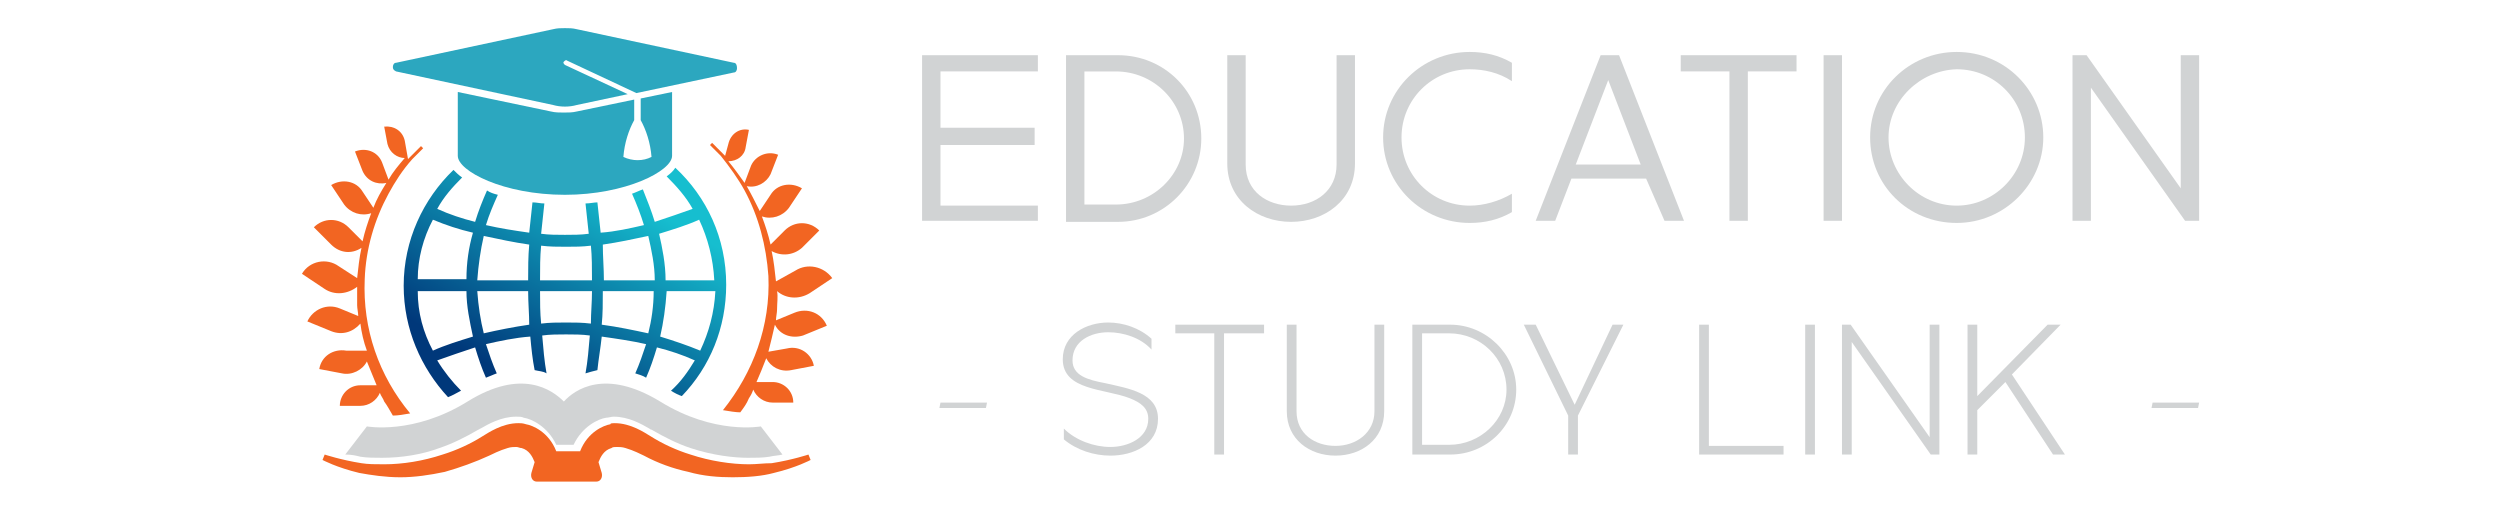 <?xml version="1.0" encoding="utf-8"?>
<!-- Generator: Adobe Illustrator 26.0.0, SVG Export Plug-In . SVG Version: 6.00 Build 0)  -->
<svg version="1.1" id="Layer_1" xmlns="http://www.w3.org/2000/svg" xmlns:xlink="http://www.w3.org/1999/xlink" x="0px" y="0px"
	 viewBox="0 0 231 47" style="enable-background:new 0 0 231 47;" xml:space="preserve">
<style type="text/css">
	.st0{fill:#2CA7BF;}
	.st1{fill:#F26522;}
	.st2{fill:url(#SVGID_1_);}
	.st3{fill:#D1D3D4;}
</style>
<g>
	<g>
		<path class="st0" d="M67.8,5.8L53.3,2.7c-0.4-0.1-0.7-0.1-1.1-0.1c-0.4,0-0.7,0-1.1,0.1L36.6,5.8c-0.2,0-0.3,0.2-0.3,0.4
			c0,0.2,0.1,0.3,0.3,0.4l14.5,3.1c0.7,0.2,1.5,0.2,2.2,0l4.7-1L52.2,6c-0.1-0.1-0.2-0.2-0.1-0.3c0.1-0.1,0.2-0.2,0.3-0.1l6.4,3
			l9-1.9c0.2,0,0.3-0.2,0.3-0.4C68.1,6,68,5.8,67.8,5.8z"/>
		<path class="st0" d="M59.2,9.1v2c0.5,0.9,0.9,2.1,1,3.4c-0.4,0.2-0.8,0.3-1.3,0.3c-0.4,0-0.9-0.1-1.3-0.3c0.1-1.3,0.5-2.5,1-3.4
			V9.2l-5.3,1.1c-0.4,0.1-0.8,0.1-1.2,0.1s-0.8,0-1.2-0.1l-8.6-1.8v5.9c0,1.4,4.2,3.6,9.9,3.6c5.6,0,9.9-2.2,9.9-3.6V8.5L59.2,9.1z"
			/>
		<path class="st1" d="M29.5,34.1l2.1,0.4c0.9,0.2,1.9-0.3,2.3-1.1c0.3,0.7,0.6,1.5,0.9,2.2h-1.5c-1.1,0-1.9,0.9-1.9,1.9h1.9
			c0.8,0,1.5-0.5,1.8-1.2c0.1,0.3,0.3,0.5,0.4,0.8c0.3,0.4,0.5,0.8,0.8,1.3c0.5,0,1-0.1,1.6-0.2c-2.9-3.5-4.4-7.8-4.2-12.4
			c0.1-2.8,0.9-5.5,2.2-7.9c0.6-1.1,1.3-2.2,2.2-3.2c0.2-0.2,0.9-0.9,1-1l-0.2-0.2c-0.4,0.4-0.8,0.8-1.2,1.2L37.4,13
			c-0.2-0.9-1-1.4-1.9-1.3l0.3,1.6c0.2,0.8,0.9,1.3,1.6,1.3c-0.6,0.7-1.1,1.3-1.5,2L35.3,15c-0.4-1-1.5-1.4-2.5-1l0.7,1.8
			c0.4,0.9,1.3,1.3,2.2,1.1c-0.5,0.8-0.9,1.5-1.2,2.3l-1-1.5c-0.6-1-1.9-1.2-2.9-0.6l1.2,1.8c0.6,0.8,1.6,1.1,2.5,0.8
			c-0.3,0.8-0.6,1.7-0.8,2.6L32.2,21c-0.9-0.9-2.3-0.9-3.2,0l1.6,1.6c0.8,0.8,1.9,0.9,2.8,0.3c-0.2,0.9-0.3,1.9-0.4,2.8l-1.7-1.1
			c-1.1-0.8-2.7-0.5-3.4,0.7l2.1,1.4c0.9,0.6,2.1,0.5,3-0.2c0,0.6,0,1.2,0,1.7c0,0.3,0.1,0.7,0.1,1l-1.7-0.7c-1.2-0.5-2.5,0.1-3,1.2
			l2.2,0.9c1,0.4,2,0.1,2.7-0.7c0.1,0.8,0.3,1.7,0.6,2.5l-1.9,0C30.8,32.2,29.7,32.9,29.5,34.1z"/>
		
			<linearGradient id="SVGID_1_" gradientUnits="userSpaceOnUse" x1="45.116" y1="9.309" x2="59.448" y2="34.134" gradientTransform="matrix(1 0 0 -1 0 48)">
			<stop  offset="0.15" style="stop-color:#00387A"/>
			<stop  offset="0.85" style="stop-color:#16BECF"/>
		</linearGradient>
		<path class="st2" d="M42.6,36.1c-0.8-0.8-1.6-1.8-2.2-2.8c1.1-0.4,2.3-0.8,3.5-1.2c0.3,1,0.6,1.9,1,2.8c0.3-0.1,0.7-0.3,1-0.4
			c-0.4-0.9-0.7-1.8-1-2.7c1.3-0.3,2.7-0.6,4.1-0.7c0.1,1.1,0.2,2.1,0.4,3.1c0.4,0.1,0.8,0.1,1.1,0.3c-0.2-1.1-0.3-2.3-0.4-3.5
			c0.7-0.1,1.5-0.1,2.2-0.1s1.5,0,2.2,0.1c-0.1,1.2-0.2,2.4-0.4,3.5c0.3-0.1,0.7-0.2,1.1-0.3c0.1-1,0.3-2.1,0.4-3.1
			c1.4,0.2,2.8,0.4,4.1,0.7c-0.3,0.9-0.6,1.8-1,2.7c0.3,0.1,0.7,0.2,1,0.4c0.4-0.9,0.7-1.8,1-2.8c1.2,0.3,2.4,0.7,3.5,1.2
			c-0.6,1-1.3,2-2.2,2.8c0.3,0.2,0.7,0.4,1,0.5c2.6-2.7,4.1-6.3,4.1-10.3c0-4.3-1.8-8.1-4.7-10.8c-0.2,0.3-0.4,0.5-0.8,0.8
			c0.9,0.9,1.8,1.9,2.4,3c-1.1,0.4-2.3,0.8-3.5,1.2c-0.3-1-0.7-2-1.1-3c-0.3,0.1-0.7,0.3-1,0.4c0.4,0.9,0.8,1.9,1.1,2.9
			c-1.3,0.3-2.6,0.6-4,0.7c-0.1-1-0.2-1.9-0.3-2.8c-0.3,0-0.7,0.1-1.1,0.1c0.1,0.9,0.2,1.8,0.3,2.8c-0.7,0.1-1.5,0.1-2.2,0.1
			s-1.5,0-2.2-0.1c0.1-1,0.2-1.9,0.3-2.8c-0.4,0-0.7-0.1-1.1-0.1c-0.1,0.9-0.2,1.8-0.3,2.8c-1.4-0.2-2.7-0.4-4-0.7
			c0.3-1,0.7-1.9,1.1-2.8c-0.4-0.1-0.7-0.2-1-0.4c-0.4,0.9-0.8,1.9-1.1,2.9c-1.2-0.3-2.4-0.7-3.5-1.2c0.6-1.1,1.4-2,2.3-2.9
			c-0.3-0.2-0.6-0.5-0.8-0.7c-2.8,2.7-4.6,6.5-4.6,10.7c0,4,1.6,7.6,4.1,10.3C41.9,36.5,42.2,36.3,42.6,36.1z M64.7,32.4
			c-1.2-0.5-2.4-0.9-3.7-1.3c0.3-1.3,0.5-2.7,0.6-4.2h4.5C66,28.9,65.5,30.7,64.7,32.4z M64.6,20.3c0.8,1.7,1.3,3.6,1.4,5.6h-4.5
			c0-1.5-0.3-3-0.6-4.3C62.2,21.2,63.5,20.8,64.6,20.3z M59.9,30.8c-1.4-0.3-2.8-0.6-4.3-0.8c0.1-1,0.1-2,0.1-3.1h4.7
			C60.4,28.3,60.2,29.6,59.9,30.8z M59.9,21.8c0.3,1.3,0.6,2.7,0.6,4.1h-4.7c0-1.1-0.1-2.2-0.1-3.3C57.1,22.4,58.5,22.1,59.9,21.8z
			 M50,22.7c0.8,0.1,1.5,0.1,2.3,0.1s1.5,0,2.3-0.1c0.1,1,0.1,2.1,0.1,3.2h-4.8C49.9,24.8,49.9,23.7,50,22.7z M54.7,26.9
			c0,1-0.1,2-0.1,3c-0.8-0.1-1.5-0.1-2.3-0.1s-1.5,0-2.3,0.1c-0.1-1-0.1-2-0.1-3H54.7z M44.7,30.8c-0.3-1.2-0.5-2.5-0.6-3.9h4.7
			c0,1.1,0.1,2.1,0.1,3.1C47.5,30.2,46,30.5,44.7,30.8z M44.7,21.8c1.4,0.3,2.8,0.6,4.2,0.8c-0.1,1.1-0.1,2.2-0.1,3.3h-4.7
			C44.2,24.5,44.4,23.1,44.7,21.8z M40,20.3c1.2,0.5,2.4,0.9,3.7,1.2c-0.4,1.4-0.6,2.8-0.6,4.3h-4.5C38.6,23.9,39.1,22,40,20.3z
			 M38.6,26.9h4.5c0,1.4,0.3,2.8,0.6,4.2c-1.3,0.4-2.6,0.8-3.7,1.3C39.1,30.7,38.6,28.9,38.6,26.9z"/>
		<path class="st1" d="M74.2,31l2.2-0.9c-0.5-1.2-1.8-1.7-3-1.2l-1.7,0.7c0-0.3,0.1-0.7,0.1-1c0-0.6,0.1-1.2,0-1.7
			c0.8,0.7,2,0.8,3,0.2l2.1-1.4c-0.8-1.1-2.3-1.4-3.4-0.7l-1.8,1c-0.1-0.9-0.2-1.9-0.4-2.8c0.9,0.5,2,0.4,2.8-0.3l1.6-1.6
			c-0.9-0.9-2.3-0.9-3.2,0l-1.3,1.3c-0.2-0.9-0.5-1.8-0.8-2.6c0.9,0.3,1.9,0,2.5-0.8l1.2-1.8c-1-0.6-2.3-0.4-2.9,0.6l-1,1.5
			c-0.4-0.8-0.8-1.6-1.2-2.3c0.9,0.2,1.8-0.3,2.2-1.1l0.7-1.8c-1-0.4-2.1,0.1-2.5,1l-0.6,1.6c-0.5-0.7-1-1.4-1.5-2
			c0.8,0,1.5-0.5,1.6-1.3l0.3-1.6c-0.9-0.2-1.7,0.4-1.9,1.3L67,14.4c-0.4-0.4-0.8-0.8-1.2-1.2l-0.2,0.2c0.1,0.1,0.8,0.8,1,1
			c0.8,1,1.6,2.1,2.2,3.2c1.3,2.4,2,5.1,2.2,7.9c0.2,4.6-1.4,8.9-4.2,12.4c0.6,0.1,1.2,0.2,1.6,0.2c0.3-0.4,0.6-0.8,0.8-1.3
			c0.2-0.3,0.3-0.5,0.4-0.8c0.3,0.7,1,1.2,1.8,1.2h1.9c0-1.1-0.9-1.9-1.9-1.9h-1.5c0.3-0.7,0.6-1.4,0.9-2.2c0.4,0.8,1.3,1.3,2.3,1.1
			l2.1-0.4c-0.2-1.1-1.3-1.9-2.5-1.6L71,32.5c0.2-0.8,0.4-1.6,0.6-2.5C72.1,31,73.2,31.3,74.2,31z"/>
		<path class="st3" d="M33.3,42.2c0.6,0.1,1.3,0.1,2,0.1c1.8,0,3.7-0.3,5.3-0.9c1.2-0.4,2.4-1,3.6-1.7c0.1,0,0.1-0.1,0.2-0.1
			c0.7-0.4,1.9-1.1,3.3-1.1c0.3,0,0.5,0,0.7,0.1c0.7,0.1,2.2,0.8,3,2.5H53c0.8-1.7,2.3-2.4,3-2.5c0.2,0,0.5-0.1,0.7-0.1
			c1.4,0,2.6,0.7,3.3,1.1c0.1,0.1,0.2,0.1,0.2,0.1c1.2,0.7,2.4,1.3,3.6,1.7c2.1,0.7,4.1,0.9,5.3,0.9c0.7,0,1.4,0,2-0.1
			c0.4-0.1,0.8-0.1,1.2-0.2l-2-2.6c0,0-4.3,0.8-9.3-2.3c-5.1-3.1-7.9-1.1-8.9,0c-1.1-1.1-3.9-3.1-8.9,0s-9.3,2.3-9.3,2.3l-2,2.6
			C32.5,42,32.9,42.1,33.3,42.2z"/>
		<path class="st1" d="M56.8,39.1c1.5,0,2.8,0.9,3.3,1.2c1.1,0.7,2.4,1.3,3.7,1.7c1.8,0.6,3.8,0.9,5.4,0.9c0.7,0,1.4-0.1,2.1-0.1
			c1.9-0.3,3.4-0.8,3.4-0.8l0.2,0.5c0,0-1.3,0.7-3.4,1.2c-1.1,0.3-2.4,0.4-3.8,0.4c-1.3,0-2.7-0.1-4.1-0.5c-1.4-0.3-2.8-0.8-4.1-1.5
			c-0.2-0.1-1-0.5-1.7-0.7c-0.3-0.1-0.6-0.1-0.8-0.1s-0.4,0-0.5,0.1c-0.7,0.2-1,0.8-1.2,1.3l0.3,1c0.1,0.4-0.1,0.8-0.5,0.8h-5.5
			c-0.4,0-0.6-0.4-0.5-0.8l0.3-1c-0.2-0.5-0.5-1.1-1.2-1.3c-0.2,0-0.3-0.1-0.5-0.1s-0.5,0-0.8,0.1c-0.7,0.2-1.5,0.6-1.7,0.7
			c-1.3,0.6-2.7,1.1-4.1,1.5c-1.4,0.3-2.8,0.5-4.1,0.5c-1.4,0-2.7-0.2-3.8-0.4c-2.1-0.5-3.4-1.2-3.4-1.2L30,42c0,0,1.5,0.5,3.4,0.8
			c0.6,0.1,1.3,0.1,2.1,0.1c1.7,0,3.6-0.3,5.4-0.9c1.3-0.4,2.6-1,3.7-1.7c0.5-0.3,1.8-1.2,3.3-1.2c0.2,0,0.4,0,0.7,0.1
			c0.6,0.1,2.1,0.7,2.8,2.5h2.2c0.7-1.8,2.2-2.4,2.8-2.5C56.4,39.1,56.6,39.1,56.8,39.1z"/>
	</g>
	<g>
		<path class="st3" d="M95.6,13.4h-8.7V19h9v1.4H85.2V5.1h10.7v1.5h-9v5.2h8.7C95.6,11.8,95.6,13.4,95.6,13.4z"/>
		<path class="st3" d="M103.3,5.1c4.3,0,7.7,3.4,7.7,7.7c0,4.2-3.4,7.7-7.7,7.7h-4.8V5.1H103.3z M103.1,18.9c3.5,0,6.3-2.8,6.3-6.1
			c0-3.4-2.8-6.2-6.3-6.2h-2.9v12.3H103.1z"/>
		<path class="st3" d="M125.2,15.1c0,3.4-2.8,5.4-5.9,5.4s-5.9-2-5.9-5.4v-10h1.7v10.1c0,2.5,2,3.8,4.2,3.8c2.3,0,4.2-1.4,4.2-3.8
			V5.1h1.7L125.2,15.1L125.2,15.1z"/>
		<path class="st3" d="M139.7,19.6c-1.2,0.7-2.5,1-3.9,1c-4.4,0-8-3.5-8-7.9s3.6-7.9,8-7.9c1.4,0,2.7,0.3,3.9,1v1.7
			c-1.2-0.8-2.6-1.1-3.9-1.1c-3.5,0-6.3,2.8-6.3,6.3s2.8,6.3,6.3,6.3c1.3,0,2.7-0.4,3.9-1.1V19.6z"/>
		<path class="st3" d="M152.1,16.5h-6.9l-1.5,3.9h-1.8l6-15.3h1.7l6,15.3h-1.8L152.1,16.5z M148.6,7.4l-3,7.8h6L148.6,7.4z"/>
		<path class="st3" d="M166,6.6h-4.5v13.8h-1.7V6.6h-4.5V5.1H166V6.6z"/>
		<path class="st3" d="M168.5,20.4V5.1h1.7v15.3H168.5z"/>
		<path class="st3" d="M188.8,12.7c0,4.3-3.6,7.9-8,7.9c-4.5,0-8-3.5-8-7.9s3.6-7.9,8-7.9C185.3,4.8,188.8,8.4,188.8,12.7z
			 M174.5,12.7c0,3.4,2.8,6.3,6.3,6.3c3.4,0,6.3-2.8,6.3-6.3s-2.8-6.3-6.3-6.3C177.4,6.5,174.5,9.3,174.5,12.7z"/>
		<path class="st3" d="M201.5,5.1h1.7v15.3h-1.3l-8.7-12.3v12.3h-1.7V5.1h1.3l8.7,12.3V5.1z"/>
		<path class="st3" d="M91.1,37.7h-4.3l0.1-0.5h4.3L91.1,37.7z"/>
		<path class="st3" d="M98.3,39.6c1.1,1.1,2.8,1.7,4.3,1.7c1.6,0,3.5-0.8,3.5-2.6c0-1-0.7-1.5-1.7-1.9c-2.3-0.9-6.2-0.7-6.2-3.6
			c0-2.3,2.2-3.4,4.2-3.4c1.4,0,2.9,0.5,4,1.5v1c-1-1.1-2.6-1.6-4-1.6c-1.6,0-3.3,0.8-3.3,2.6c0,1.4,1.4,1.8,3,2.1
			c2.2,0.5,4.9,0.9,4.9,3.3c0,2.4-2.3,3.4-4.4,3.4c-1.5,0-3.1-0.5-4.3-1.5V39.6z"/>
		<path class="st3" d="M116.8,30.8h-3.7V42h-0.9V30.8h-3.6V30h8.2V30.8z"/>
		<path class="st3" d="M127.9,38c0,2.6-2.1,4.1-4.5,4.1s-4.5-1.5-4.5-4.1v-8h0.9v8c0,2.1,1.7,3.2,3.6,3.2S127,40,127,38v-8h0.9V38z"
			/>
		<path class="st3" d="M134,30c3.3,0,6.1,2.7,6.1,6s-2.7,6-6.1,6h-3.5V30H134z M133.9,41.1c2.9,0,5.3-2.3,5.3-5.1
			c0-2.9-2.4-5.2-5.3-5.2h-2.5v10.3H133.9z"/>
		<path class="st3" d="M141.9,30l3.6,7.4L149,30h1l-4.2,8.4V42h-0.9v-3.6l-4.1-8.4C140.8,30,141.9,30,141.9,30z"/>
		<path class="st3" d="M164.8,42H157V30h0.9v11.2h6.9L164.8,42L164.8,42z"/>
		<path class="st3" d="M166.8,42V30h0.9v12H166.8z"/>
		<path class="st3" d="M178.3,30h0.9v12h-0.8l-7.3-10.4V42h-0.9V30h0.8l7.3,10.4V30z"/>
		<path class="st3" d="M189.2,30h1.2l-4.5,4.6l4.9,7.4h-1.1l-4.4-6.7l-2.6,2.6V42h-0.9V30h0.9v6.6L189.2,30z"/>
		<path class="st3" d="M203.1,37.7h-4.3l0.1-0.5h4.3L203.1,37.7z"/>
	</g>
</g>
</svg>
